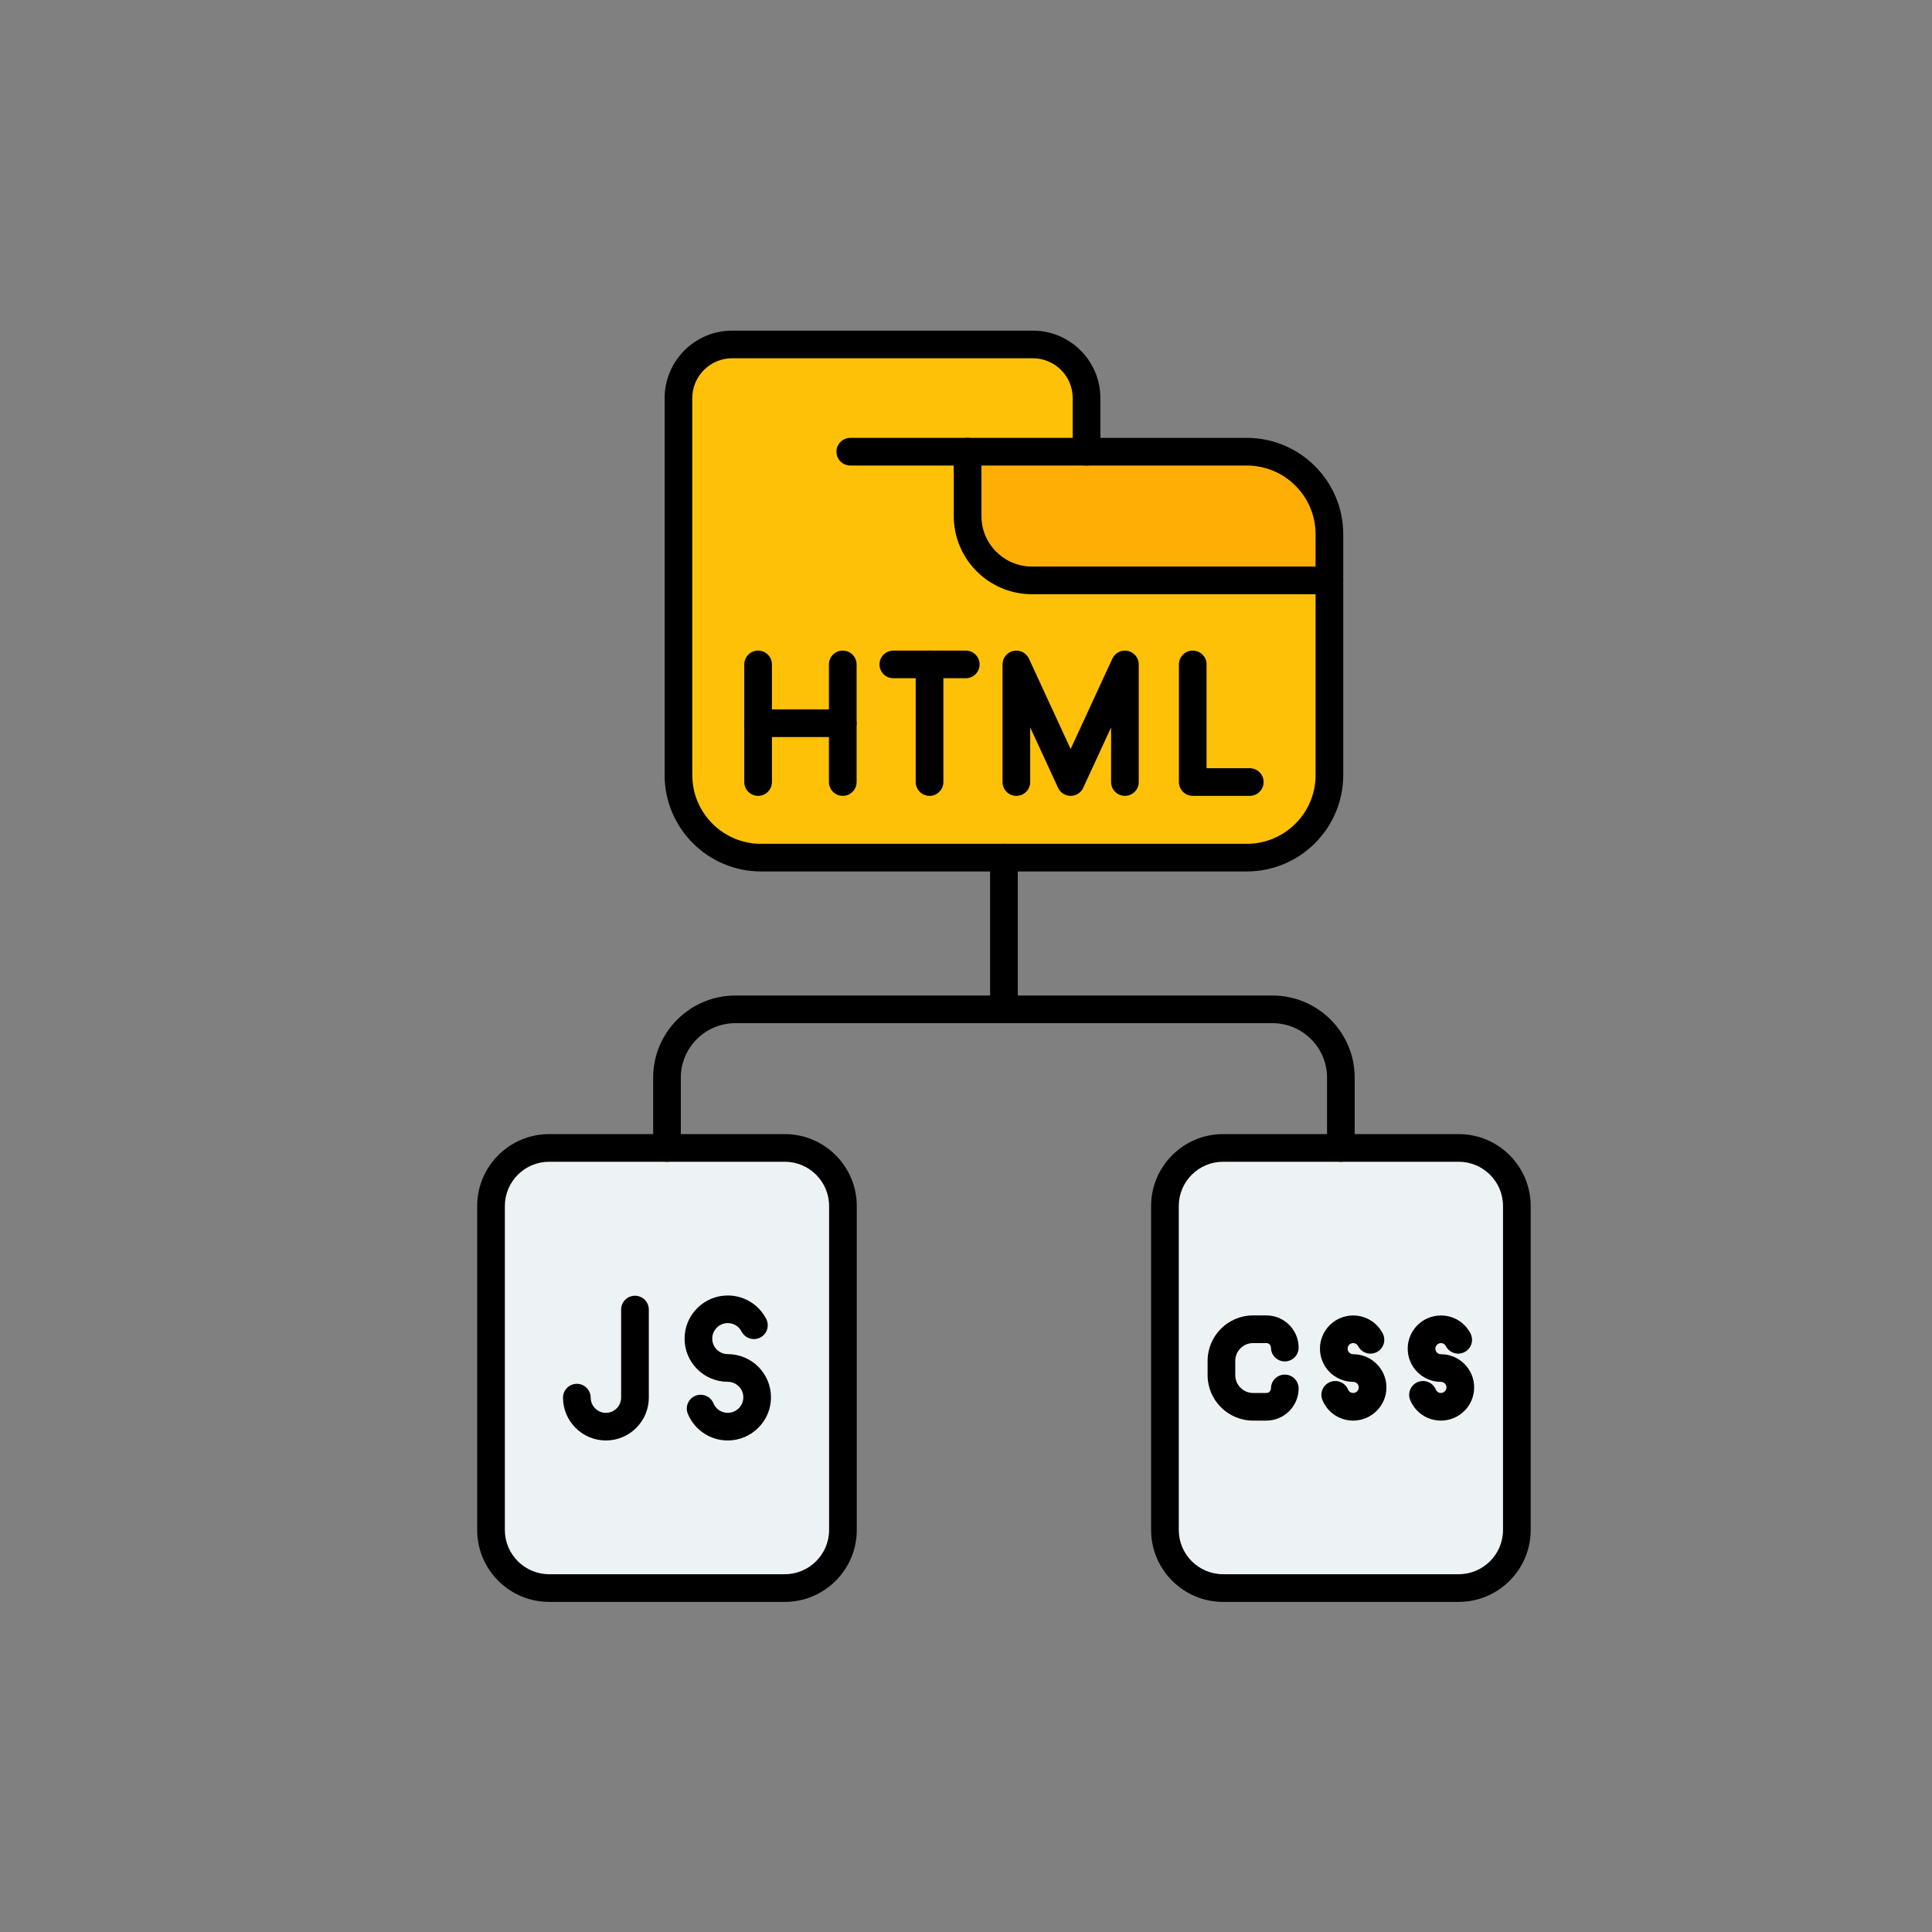 <svg xmlns="http://www.w3.org/2000/svg" xmlns:xlink="http://www.w3.org/1999/xlink" width="500" zoomAndPan="magnify" viewBox="0 0 375 375" height="500" preserveAspectRatio="xMidYMid meet" version="1.0"><rect x="0" y="0" width="375" height="375" fill="#808080" stroke="none"/><defs><clipPath id="154f3ea71d"><path d="M 129 64.152 L 261 64.152 L 261 170 L 129 170 Z M 129 64.152 " clip-rule="nonzero"/></clipPath><clipPath id="3d9f344cb6"><path d="M 92.484 220 L 167 220 L 167 310.902 L 92.484 310.902 Z M 92.484 220 " clip-rule="nonzero"/></clipPath><clipPath id="ee9ee5c72a"><path d="M 223 220 L 297.234 220 L 297.234 310.902 L 223 310.902 Z M 223 220 " clip-rule="nonzero"/></clipPath></defs><path fill="#edf3f4" d="M 163.617 296.973 L 163.617 234.082 C 163.617 227.879 158.539 222.812 152.332 222.812 L 106.59 222.812 C 100.383 222.812 95.309 227.887 95.309 234.082 L 95.309 296.965 C 95.309 303.168 100.387 308.238 106.59 308.238 L 152.328 308.238 C 158.539 308.242 163.617 303.168 163.617 296.973 Z M 163.617 296.973 " fill-opacity="1" fill-rule="nonzero"/><path fill="#edf3f4" d="M 226.109 234.082 L 226.109 296.965 C 226.109 303.168 231.191 308.238 237.395 308.238 L 283.129 308.238 C 289.34 308.238 294.414 303.164 294.414 296.965 L 294.414 234.082 C 294.414 227.879 289.336 222.812 283.129 222.812 L 237.387 222.812 C 231.191 222.812 226.109 227.887 226.109 234.082 Z M 226.109 234.082 " fill-opacity="1" fill-rule="nonzero"/><path fill="#ffae06" d="M 200.312 112.656 L 258.039 112.656 L 258.039 103.691 C 258.039 94.883 250.82 87.676 242.004 87.676 L 187.809 87.676 L 187.809 100.164 C 187.809 107.035 193.438 112.656 200.312 112.656 Z M 200.312 112.656 " fill-opacity="1" fill-rule="evenodd"/><path fill="#ffc107" d="M 200.312 112.656 C 193.438 112.656 187.809 107.035 187.809 100.168 L 187.809 87.676 L 210.898 87.676 L 210.898 77.266 C 210.898 71.539 206.211 66.855 200.477 66.855 L 142.113 66.855 C 136.379 66.855 131.688 71.539 131.688 77.266 L 131.688 150.453 C 131.688 159.258 138.906 166.469 147.723 166.469 L 242.004 166.469 C 250.82 166.469 258.039 159.258 258.039 150.453 L 258.039 112.656 Z M 200.312 112.656 " fill-opacity="1" fill-rule="evenodd"/><g clip-path="url(#154f3ea71d)"><path fill="#000000" d="M 242.004 169.148 L 147.723 169.148 C 137.402 169.148 129.004 160.762 129.004 150.453 L 129.004 77.266 C 129.004 70.047 134.883 64.176 142.113 64.176 L 200.477 64.176 C 207.703 64.176 213.582 70.047 213.582 77.266 L 213.582 84.992 L 242.004 84.992 C 252.324 84.992 260.723 93.379 260.723 103.691 L 260.723 150.453 C 260.723 160.758 252.324 169.148 242.004 169.148 Z M 142.113 69.539 C 137.844 69.539 134.375 73.004 134.375 77.266 L 134.375 150.453 C 134.375 157.805 140.359 163.785 147.723 163.785 L 242.004 163.785 C 249.367 163.785 255.352 157.805 255.352 150.453 L 255.352 103.691 C 255.352 96.336 249.367 90.359 242.004 90.359 L 210.898 90.359 C 209.414 90.359 208.211 89.156 208.211 87.676 L 208.211 77.266 C 208.211 73.004 204.742 69.539 200.477 69.539 Z M 142.113 69.539 " fill-opacity="1" fill-rule="nonzero"/></g><path fill="#000000" d="M 258.039 115.34 L 200.312 115.34 C 191.938 115.34 185.125 108.535 185.125 100.168 L 185.125 87.676 C 185.125 86.195 186.324 84.992 187.809 84.992 C 189.293 84.992 190.492 86.195 190.492 87.676 L 190.492 100.164 C 190.492 105.574 194.902 109.969 200.312 109.969 L 258.039 109.969 C 259.52 109.969 260.723 111.172 260.723 112.652 C 260.723 114.133 259.52 115.34 258.039 115.34 Z M 258.039 115.34 " fill-opacity="1" fill-rule="nonzero"/><path fill="#000000" d="M 210.898 90.359 L 165.039 90.359 C 163.555 90.359 162.352 89.156 162.352 87.676 C 162.352 86.195 163.555 84.992 165.039 84.992 L 210.898 84.992 C 212.379 84.992 213.582 86.195 213.582 87.676 C 213.582 89.156 212.379 90.359 210.898 90.359 Z M 210.898 90.359 " fill-opacity="1" fill-rule="nonzero"/><path fill="#000000" d="M 194.863 198.59 C 193.383 198.59 192.18 197.391 192.18 195.906 L 192.18 166.461 C 192.18 164.98 193.383 163.777 194.863 163.777 C 196.348 163.777 197.551 164.98 197.551 166.461 L 197.551 195.906 C 197.551 197.395 196.348 198.59 194.863 198.59 Z M 194.863 198.59 " fill-opacity="1" fill-rule="nonzero"/><path fill="#000000" d="M 260.266 225.496 C 258.781 225.496 257.578 224.293 257.578 222.812 L 257.578 209.168 C 257.578 203.34 252.828 198.598 246.996 198.598 L 142.734 198.598 C 136.891 198.598 132.148 203.34 132.148 209.168 L 132.148 222.812 C 132.148 224.293 130.945 225.496 129.461 225.496 C 127.98 225.496 126.777 224.293 126.777 222.812 L 126.777 209.168 C 126.777 200.379 133.938 193.23 142.734 193.23 L 246.988 193.23 C 255.789 193.23 262.945 200.383 262.945 209.168 L 262.945 222.812 C 262.949 224.293 261.746 225.496 260.266 225.496 Z M 260.266 225.496 " fill-opacity="1" fill-rule="nonzero"/><g clip-path="url(#3d9f344cb6)"><path fill="#000000" d="M 152.332 310.926 L 106.59 310.926 C 98.887 310.926 92.621 304.664 92.621 296.973 L 92.621 234.082 C 92.621 226.387 98.887 220.129 106.59 220.129 L 152.328 220.129 C 160.031 220.129 166.297 226.387 166.297 234.082 L 166.297 296.965 C 166.305 304.664 160.035 310.926 152.332 310.926 Z M 106.59 225.496 C 101.848 225.496 97.992 229.352 97.992 234.082 L 97.992 296.965 C 97.992 301.703 101.852 305.555 106.59 305.555 L 152.328 305.555 C 157.07 305.555 160.926 301.699 160.926 296.965 L 160.926 234.082 C 160.926 229.344 157.066 225.496 152.328 225.496 Z M 106.59 225.496 " fill-opacity="1" fill-rule="nonzero"/></g><path fill="#000000" d="M 163.578 154.477 C 162.098 154.477 160.895 153.273 160.895 151.793 L 160.895 128.961 C 160.895 127.48 162.098 126.281 163.578 126.281 C 165.062 126.281 166.266 127.48 166.266 128.961 L 166.266 151.793 C 166.266 153.273 165.062 154.477 163.578 154.477 Z M 147.148 154.477 C 145.664 154.477 144.461 153.273 144.461 151.793 L 144.461 128.961 C 144.461 127.48 145.664 126.281 147.148 126.281 C 148.629 126.281 149.832 127.48 149.832 128.961 L 149.832 151.793 C 149.832 153.273 148.629 154.477 147.148 154.477 Z M 147.148 154.477 " fill-opacity="1" fill-rule="nonzero"/><path fill="#000000" d="M 163.578 143.059 L 147.148 143.059 C 145.664 143.059 144.461 141.859 144.461 140.379 C 144.461 138.898 145.664 137.695 147.148 137.695 L 163.578 137.695 C 165.062 137.695 166.266 138.898 166.266 140.379 C 166.266 141.859 165.062 143.059 163.578 143.059 Z M 163.578 143.059 " fill-opacity="1" fill-rule="nonzero"/><path fill="#000000" d="M 180.422 154.477 C 178.941 154.477 177.738 153.273 177.738 151.793 L 177.738 128.961 C 177.738 127.48 178.941 126.281 180.422 126.281 C 181.906 126.281 183.109 127.48 183.109 128.961 L 183.109 151.793 C 183.109 153.273 181.906 154.477 180.422 154.477 Z M 180.422 154.477 " fill-opacity="1" fill-rule="nonzero"/><path fill="#000000" d="M 187.449 131.645 L 173.391 131.645 C 171.91 131.645 170.707 130.445 170.707 128.961 C 170.707 127.48 171.91 126.281 173.391 126.281 L 187.449 126.281 C 188.934 126.281 190.137 127.48 190.137 128.961 C 190.137 130.445 188.934 131.645 187.449 131.645 Z M 187.449 131.645 " fill-opacity="1" fill-rule="nonzero"/><path fill="#000000" d="M 218.344 154.477 C 216.863 154.477 215.66 153.273 215.66 151.793 L 215.66 141.188 L 210.25 152.918 C 209.812 153.867 208.855 154.477 207.809 154.477 C 206.762 154.477 205.809 153.867 205.371 152.918 L 199.961 141.188 L 199.961 151.793 C 199.961 153.273 198.758 154.477 197.273 154.477 C 195.793 154.477 194.59 153.273 194.59 151.793 L 194.59 128.961 C 194.59 127.707 195.469 126.609 196.699 126.344 C 197.93 126.074 199.184 126.695 199.715 127.84 L 207.809 145.383 L 215.906 127.84 C 216.438 126.695 217.691 126.074 218.922 126.344 C 220.152 126.609 221.031 127.699 221.031 128.961 L 221.031 151.793 C 221.031 153.273 219.828 154.477 218.344 154.477 Z M 218.344 154.477 " fill-opacity="1" fill-rule="nonzero"/><path fill="#000000" d="M 242.582 154.477 L 231.508 154.477 C 230.027 154.477 228.824 153.273 228.824 151.793 L 228.824 128.961 C 228.824 127.48 230.027 126.281 231.508 126.281 C 232.992 126.281 234.195 127.48 234.195 128.961 L 234.195 149.113 L 242.582 149.113 C 244.062 149.113 245.266 150.312 245.266 151.793 C 245.266 153.273 244.062 154.477 242.582 154.477 Z M 242.582 154.477 " fill-opacity="1" fill-rule="nonzero"/><path fill="#000000" d="M 245.809 275.738 L 243.23 275.738 C 238.355 275.738 234.395 271.781 234.395 266.914 L 234.395 264.145 C 234.395 259.277 238.355 255.32 243.23 255.32 L 245.809 255.32 C 249.262 255.32 252.062 258.125 252.062 261.57 C 252.062 263.051 250.859 264.25 249.379 264.25 C 247.895 264.25 246.691 263.051 246.691 261.57 C 246.691 261.086 246.289 260.688 245.809 260.688 L 243.23 260.688 C 241.32 260.688 239.766 262.238 239.766 264.145 L 239.766 266.914 C 239.766 268.82 241.32 270.375 243.23 270.375 L 245.809 270.375 C 246.289 270.375 246.691 269.973 246.691 269.492 C 246.691 268.012 247.895 266.809 249.379 266.809 C 250.859 266.809 252.062 268.012 252.062 269.492 C 252.062 272.934 249.254 275.738 245.809 275.738 Z M 245.809 275.738 " fill-opacity="1" fill-rule="nonzero"/><path fill="#000000" d="M 262.648 275.738 C 260.035 275.738 257.695 274.18 256.691 271.77 C 256.121 270.402 256.77 268.832 258.141 268.262 C 259.508 267.691 261.082 268.34 261.652 269.711 C 261.82 270.113 262.211 270.375 262.652 270.375 C 263.246 270.375 263.734 269.887 263.734 269.297 C 263.734 268.703 263.246 268.219 262.652 268.219 C 259.094 268.219 256.203 265.328 256.203 261.773 C 256.203 258.223 259.094 255.332 262.652 255.332 C 265.086 255.332 267.285 256.672 268.395 258.836 C 269.07 260.156 268.551 261.77 267.23 262.445 C 265.91 263.121 264.293 262.602 263.617 261.285 C 263.469 261 263.141 260.695 262.652 260.695 C 262.055 260.695 261.574 261.184 261.574 261.773 C 261.574 262.375 262.062 262.855 262.652 262.855 C 266.211 262.855 269.105 265.742 269.105 269.297 C 269.105 272.852 266.207 275.738 262.648 275.738 Z M 262.648 275.738 " fill-opacity="1" fill-rule="nonzero"/><path fill="#000000" d="M 279.684 275.738 C 277.07 275.738 274.734 274.18 273.727 271.77 C 273.156 270.402 273.805 268.832 275.176 268.262 C 276.547 267.691 278.117 268.34 278.688 269.711 C 278.855 270.113 279.246 270.375 279.684 270.375 C 280.281 270.375 280.762 269.887 280.762 269.297 C 280.762 268.703 280.277 268.219 279.684 268.219 C 276.125 268.219 273.234 265.328 273.234 261.773 C 273.234 258.223 276.125 255.332 279.684 255.332 C 282.117 255.332 284.316 256.672 285.426 258.836 C 286.102 260.156 285.582 261.77 284.262 262.445 C 282.941 263.121 281.324 262.602 280.645 261.285 C 280.5 261 280.172 260.695 279.684 260.695 C 279.09 260.695 278.605 261.184 278.605 261.773 C 278.605 262.375 279.09 262.855 279.684 262.855 C 283.242 262.855 286.133 265.742 286.133 269.297 C 286.133 272.852 283.242 275.738 279.684 275.738 Z M 279.684 275.738 " fill-opacity="1" fill-rule="nonzero"/><path fill="#000000" d="M 117.605 279.594 C 113.016 279.594 109.281 275.863 109.281 271.281 C 109.281 269.801 110.484 268.598 111.969 268.598 C 113.449 268.598 114.652 269.801 114.652 271.281 C 114.652 272.906 115.98 274.23 117.605 274.23 C 119.234 274.23 120.562 272.906 120.562 271.281 L 120.562 254.18 C 120.562 252.699 121.766 251.5 123.246 251.5 C 124.73 251.5 125.934 252.699 125.934 254.18 L 125.934 271.281 C 125.934 275.863 122.199 279.594 117.605 279.594 Z M 117.605 279.594 " fill-opacity="1" fill-rule="nonzero"/><path fill="#000000" d="M 141.254 279.594 C 137.855 279.594 134.816 277.566 133.512 274.43 C 132.941 273.062 133.59 271.492 134.961 270.926 C 136.332 270.359 137.906 271.008 138.477 272.375 C 138.945 273.504 140.035 274.23 141.262 274.23 C 142.922 274.23 144.277 272.879 144.277 271.219 C 144.277 269.559 142.922 268.207 141.262 268.207 C 136.641 268.207 132.875 264.453 132.875 259.832 C 132.875 255.211 136.633 251.453 141.262 251.453 C 144.422 251.453 147.281 253.203 148.723 256.008 C 149.402 257.328 148.883 258.941 147.562 259.617 C 146.242 260.293 144.625 259.773 143.945 258.457 C 143.426 257.445 142.398 256.812 141.262 256.812 C 139.602 256.812 138.246 258.164 138.246 259.824 C 138.246 261.484 139.602 262.836 141.262 262.836 C 145.883 262.836 149.648 266.59 149.648 271.211 C 149.648 275.832 145.883 279.594 141.254 279.594 Z M 141.254 279.594 " fill-opacity="1" fill-rule="nonzero"/><g clip-path="url(#ee9ee5c72a)"><path fill="#000000" d="M 283.137 310.926 L 237.398 310.926 C 229.695 310.926 223.43 304.664 223.43 296.973 L 223.43 234.082 C 223.43 226.387 229.695 220.129 237.398 220.129 L 283.137 220.129 C 290.84 220.129 297.105 226.387 297.105 234.082 L 297.105 296.965 C 297.105 304.664 290.84 310.926 283.137 310.926 Z M 237.398 225.496 C 232.656 225.496 228.801 229.352 228.801 234.082 L 228.801 296.965 C 228.801 301.703 232.66 305.555 237.398 305.555 L 283.137 305.555 C 287.879 305.555 291.734 301.699 291.734 296.965 L 291.734 234.082 C 291.734 229.344 287.875 225.496 283.137 225.496 Z M 237.398 225.496 " fill-opacity="1" fill-rule="nonzero"/></g></svg>